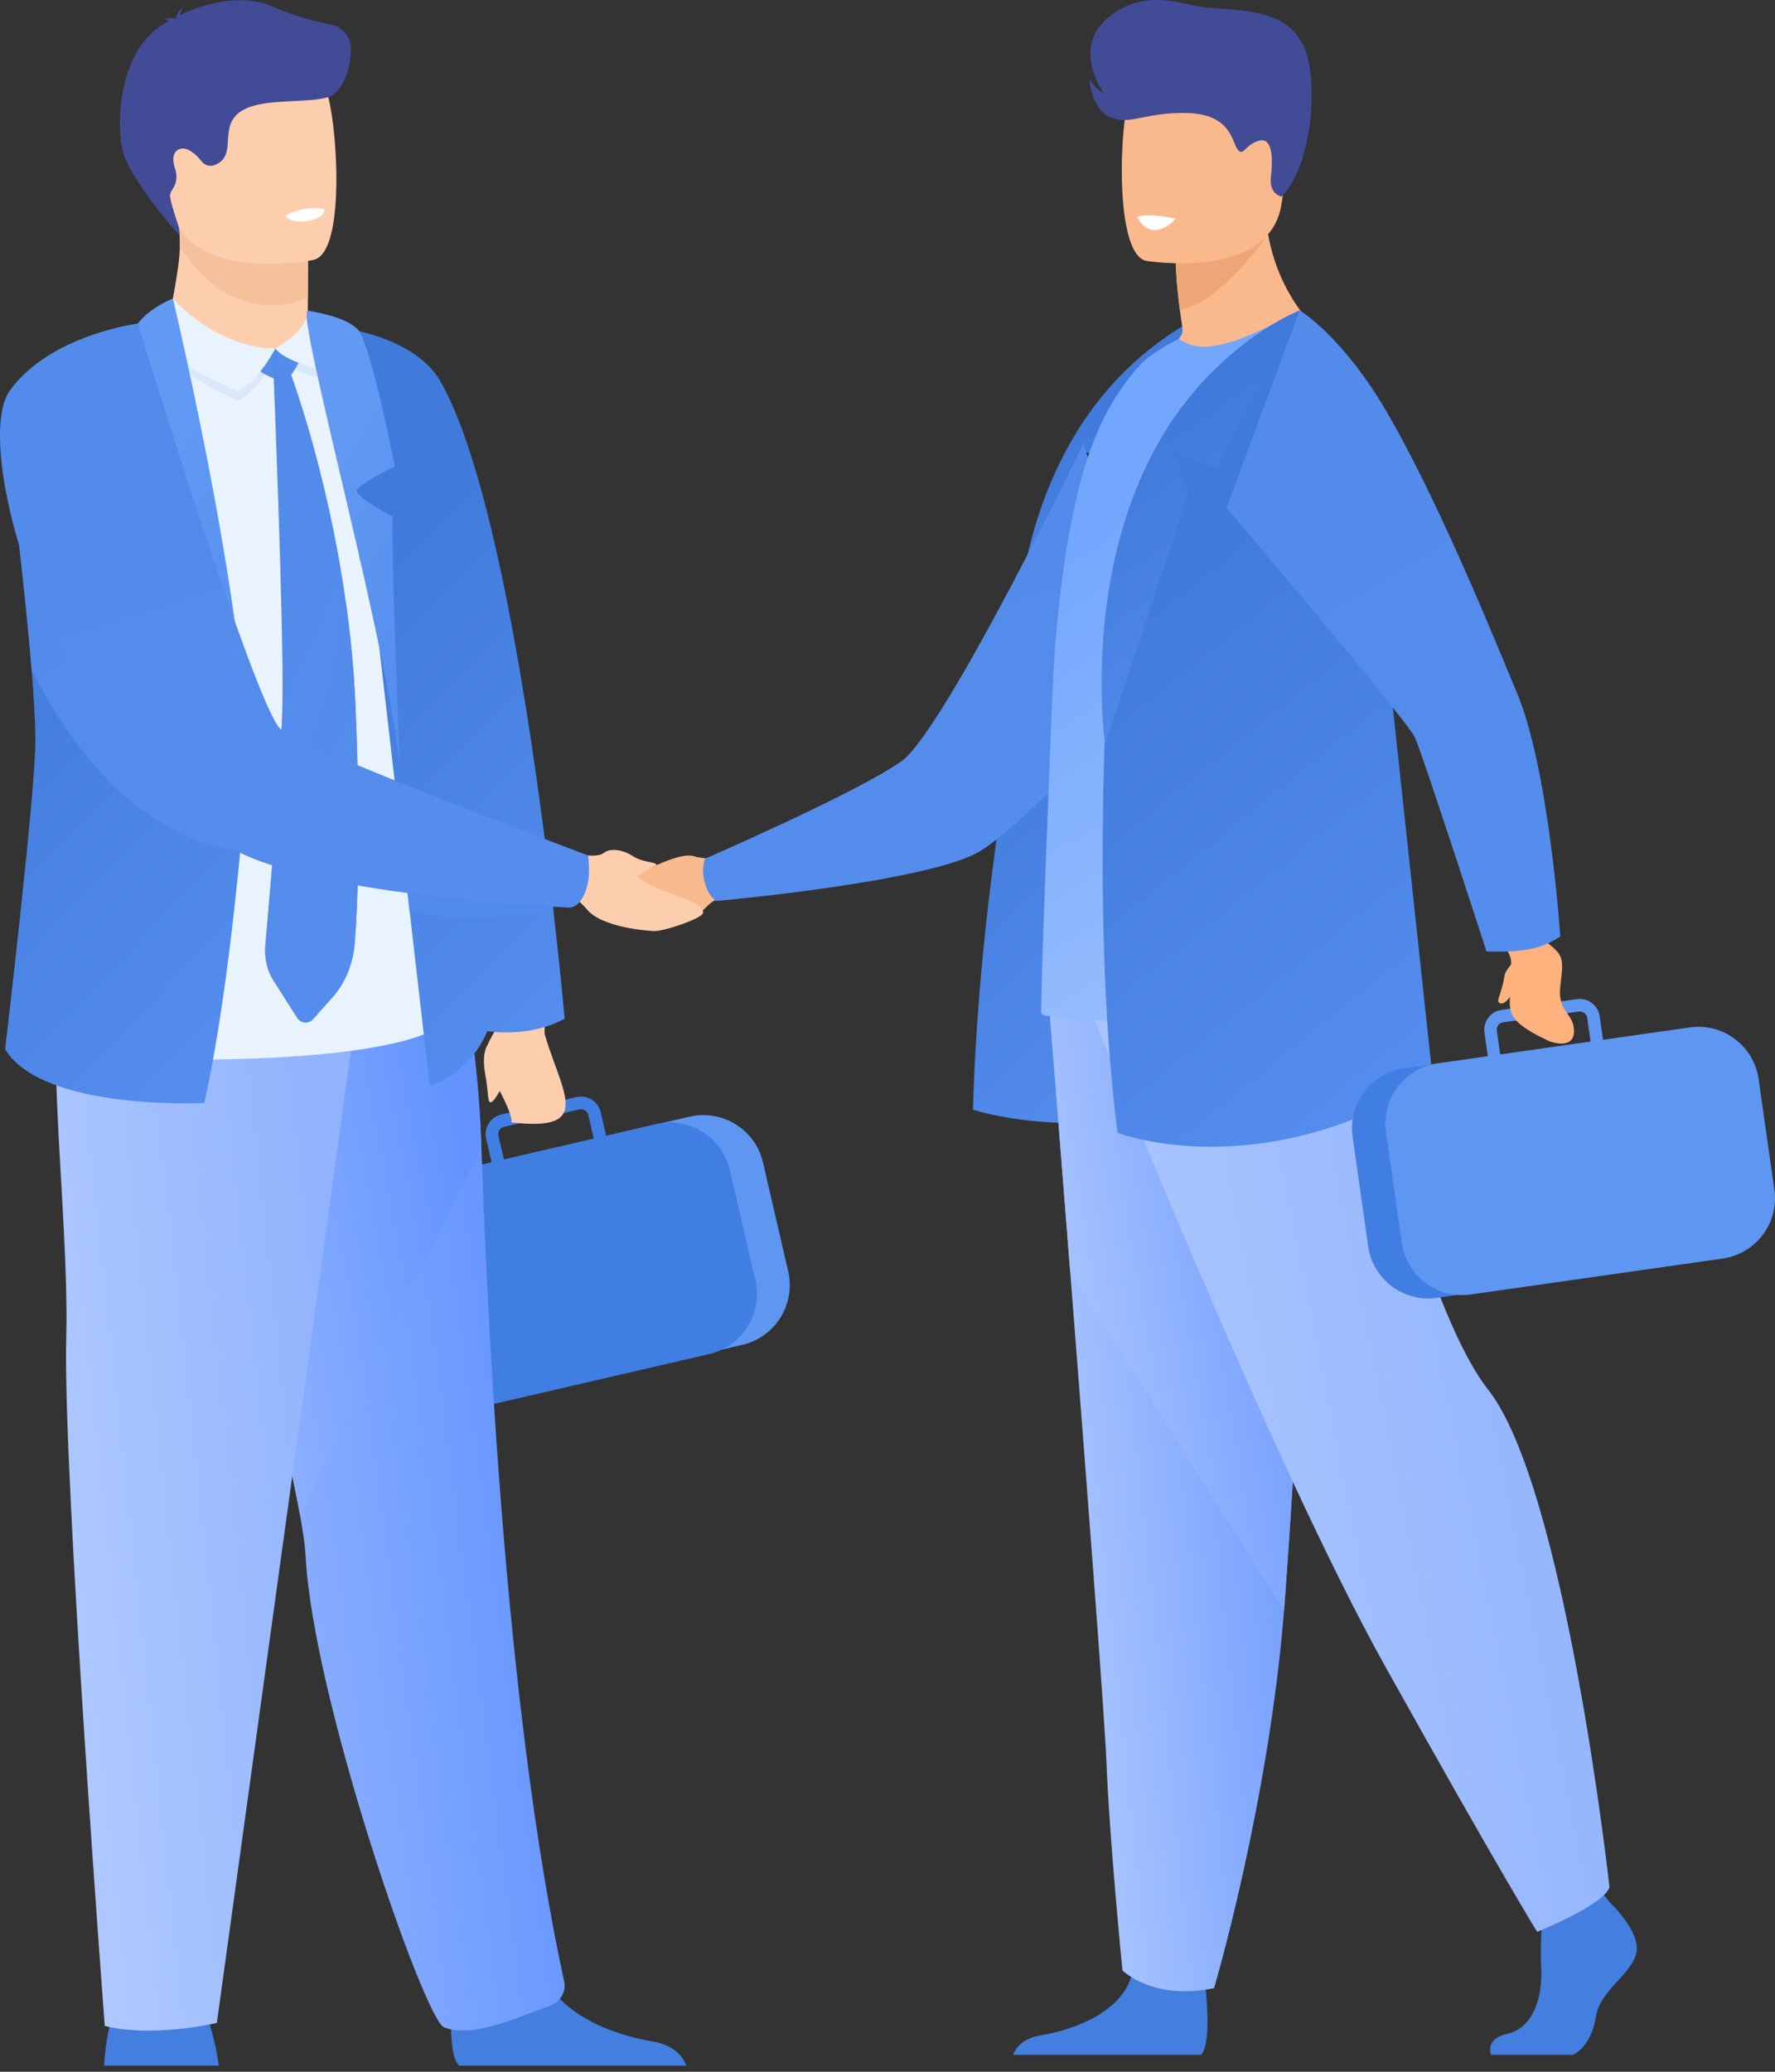 <svg width="96" height="112" viewBox="0 0 96 112" fill="none" xmlns="http://www.w3.org/2000/svg">
<rect x="0" y="0" width="96" height="112" fill="#333333" stroke="none"/>
<path d="M65.527 16.781L61.048 25.281L58.75 24.445L59.496 26.712L55.004 40.242C55.004 40.243 52.52 23.052 65.527 16.781Z" fill="url(#paint0_linear)"/>
<path d="M58.054 24.296C58.054 24.296 53.1 42.559 52.623 59.985C52.623 59.985 56.732 61.417 63.186 60.284C69.674 59.143 58.054 24.296 58.054 24.296Z" fill="url(#paint1_linear)"/>
<path d="M34.334 49.619C35.663 49.593 37.535 49.758 38.154 49.082C38.855 48.314 39.681 48.428 39.681 48.428L39.514 47.551L39.313 46.505C39.313 46.505 39.238 46.409 38.965 46.413C38.965 46.413 38.002 46.455 37.542 46.289C36.422 45.889 31.968 48.558 32.118 49.299C32.175 49.576 33.768 49.63 34.334 49.619Z" fill="#FAB98D"/>
<path d="M58.613 23.937C58.613 23.937 51.088 39.48 48.759 41.148C46.431 42.816 38.129 46.424 38.129 46.424C38.129 46.424 37.912 46.941 38.113 47.698C38.323 48.486 38.736 48.709 38.736 48.709C38.736 48.709 50.343 47.672 53.042 45.993C55.74 44.313 61.69 37.619 61.69 37.619L58.613 23.937Z" fill="url(#paint2_linear)"/>
<path d="M80.638 111.083H85.091C85.652 110.778 86.151 110.081 86.309 109.043C86.526 107.608 88.135 106.825 88.483 105.652C88.831 104.479 87.048 102.827 87.048 102.827L86.751 102.443L86.441 102.045L83.485 102.741C83.485 102.741 83.412 103.445 83.368 104.342C83.335 104.989 83.319 105.736 83.355 106.392C83.442 107.957 82.918 109.642 81.527 109.947C80.498 110.171 80.544 110.78 80.638 111.083Z" fill="#447EDF"/>
<path d="M54.791 111.083H64.976C65.466 110.485 65.286 108.28 65.212 107.559C65.197 107.414 65.186 107.33 65.186 107.33C65.186 107.33 61.708 104.548 61.23 106.678C61.216 106.745 61.197 106.81 61.178 106.874C60.576 108.867 57.876 109.773 56.318 110.024C55.304 110.189 54.93 110.716 54.791 111.083Z" fill="#447EDF"/>
<path d="M56.732 54.232C56.732 54.232 57.26 60.821 57.88 68.741C58.724 79.5 59.738 92.716 59.839 95.22C60.012 99.567 60.708 106.522 60.708 106.522C60.708 106.522 62.359 108.174 65.663 107.478C65.663 107.478 68.607 97.55 69.449 87.046C69.462 86.874 69.476 86.701 69.488 86.528C70.271 75.835 71.487 53.319 71.487 53.319L56.732 54.232Z" fill="url(#paint3_linear)"/>
<path d="M56.732 54.232C56.732 54.232 57.26 60.821 57.88 68.741L69.449 87.046C69.462 86.874 69.476 86.701 69.488 86.528C70.271 75.835 71.487 53.319 71.487 53.319L56.732 54.232Z" fill="url(#paint4_linear)"/>
<path d="M59.144 55.014C59.144 55.014 68.663 78.876 74.922 90.091C81.181 101.305 83.137 104.435 83.137 104.435C83.137 104.435 86.723 103.001 87.049 102.022C87.049 102.022 84.655 80.372 80.464 75.096C78.095 72.114 75.313 63.164 75.183 60.034C75.052 56.904 74.335 50.71 74.335 50.71L59.144 55.014Z" fill="url(#paint5_linear)"/>
<path d="M61.513 20.228C65.233 21.402 71.67 18.233 71.67 18.233C71.67 18.233 68.24 15.659 68.42 10.308L65.544 12.625L63.59 14.2C63.59 14.2 63.599 15.128 63.812 16.755C63.85 17.051 63.896 17.371 63.95 17.714C63.993 17.987 63.873 18.262 63.637 18.408C62.282 19.245 61.513 20.228 61.513 20.228Z" fill="#FAB98D"/>
<path d="M56.321 54.781C56.433 54.873 56.564 54.929 56.712 54.929C58.11 54.91 62.183 55.687 65.63 55.332C68.535 55.053 71.107 54.193 73.869 52.954C74.236 52.79 75.08 52.34 75.061 51.929C75.049 51.48 75.004 50.83 74.948 50.009C74.753 47.159 74.412 42.256 74.745 36.599C74.805 35.546 74.835 34.5 74.839 33.472C74.868 25.805 73.347 19.062 70.293 16.78C70.293 16.78 68.163 17.976 66.689 18.446C65.244 18.908 64.499 18.815 63.75 18.318C63.75 18.318 62.291 19.043 61.668 19.722C60.225 21.296 59.098 23.385 58.353 26.383C57.719 28.935 57.126 32.656 56.921 37.424C56.828 39.586 56.228 54.706 56.321 54.781Z" fill="url(#paint6_linear)"/>
<path d="M74.387 29.449L70.292 16.781C70.292 16.781 60.462 20.489 60.006 34.37C59.827 37.533 59.069 50.496 60.441 61.239C60.441 61.239 68.1 64.223 77.49 58.334L74.387 29.449Z" fill="url(#paint7_linear)"/>
<path d="M63.589 14.2C63.589 14.2 63.597 15.128 63.81 16.755C65.975 16.384 68.431 12.884 68.431 12.884C67.329 12.566 66.363 12.509 65.543 12.625L63.589 14.2Z" fill="#EEA676"/>
<path d="M61.978 14.1C61.978 14.1 68.678 15.213 69.308 11.03C69.936 6.847 71.225 4.174 66.974 3.286C62.723 2.399 61.65 3.869 61.1 5.214C60.55 6.56 60.252 13.703 61.978 14.1Z" fill="#FAB98D"/>
<path d="M91.377 68.214L77.698 70.164C75.917 70.418 74.253 69.168 73.999 67.388L73.155 61.46C72.901 59.679 74.15 58.015 75.931 57.761L89.61 55.812C91.391 55.558 93.055 56.808 93.308 58.588L94.153 64.516C94.407 66.296 93.158 67.961 91.377 68.214Z" fill="#407EE3"/>
<path d="M74.957 61.199L75.812 67.195C75.979 68.356 76.741 69.293 77.745 69.736C78.077 69.884 78.437 69.977 78.811 70.005C78.812 70.005 78.812 70.005 78.813 70.005H78.814C79.046 70.023 79.286 70.017 79.526 69.983L93.181 68.036C94.968 67.781 96.221 66.111 95.967 64.325L95.113 58.327C94.858 56.541 93.188 55.287 91.401 55.541L86.699 56.211L86.516 54.932C86.433 54.341 85.882 53.93 85.291 54.013L84.775 54.087L81.916 54.494L81.206 54.596C80.92 54.636 80.666 54.787 80.492 55.018C80.318 55.25 80.245 55.536 80.286 55.82L80.469 57.099L77.745 57.486C77.637 57.502 77.532 57.523 77.429 57.547C77.428 57.548 77.427 57.548 77.427 57.548H77.426C76.374 57.806 75.543 58.566 75.159 59.528V59.529C74.952 60.042 74.875 60.614 74.957 61.199ZM86.025 56.306L81.138 57.003L80.956 55.724C80.924 55.504 81.078 55.299 81.299 55.268L82.526 55.092L84.778 54.771L85.385 54.685C85.427 54.68 85.468 54.68 85.506 54.687C85.676 54.714 85.816 54.85 85.843 55.028L86.025 56.306Z" fill="#5E96F1"/>
<path d="M80.975 50.562C80.975 50.562 81.694 51.519 81.722 51.902C81.915 54.493 80.732 54.852 83.797 56.291C83.797 56.291 85.106 56.79 85.128 55.774C85.151 54.758 84.22 54.742 84.39 53.319C84.587 51.678 84.567 51.663 83.489 50.806L82.776 49.627L80.975 50.562Z" fill="#FFB27D"/>
<path d="M82.802 51.296C81.647 51.522 80.394 51.43 80.394 51.43C80.394 51.43 76.965 40.837 76.524 39.87C76.083 38.902 66.339 27.449 66.339 27.449L70.291 16.781C70.291 16.781 72.609 18.138 75.059 22.366C78.087 27.589 81.415 36.002 82.007 37.368C83.775 41.456 84.388 50.621 84.388 50.621C84.388 50.621 83.709 51.119 82.802 51.296Z" fill="url(#paint8_linear)"/>
<path d="M69.313 10.628C69.313 10.628 68.625 10.513 68.736 9.566C68.847 8.619 68.845 7.381 68.075 7.612C67.305 7.843 67.267 8.459 66.95 8.099C66.634 7.74 66.628 6.223 64.337 6.117C62.046 6.011 61.115 6.809 60.05 6.34C58.985 5.872 58.928 4.259 58.928 4.259C58.928 4.259 59.231 4.835 59.688 5.019C59.688 5.019 57.911 2.588 59.968 0.921C62.026 -0.746 64.124 0.345 65.316 0.417C67.94 0.576 69.635 0.733 70.492 2.458C71.35 4.181 70.996 8.968 69.313 10.628Z" fill="#424B96"/>
<path d="M82.109 51.702C82.109 51.702 81.417 52.423 81.373 52.723C81.232 53.686 80.911 54.102 81.072 54.207C81.407 54.425 81.851 53.712 82.063 53.072C82.275 52.432 82.109 51.702 82.109 51.702Z" fill="#FFB27D"/>
<path d="M70.292 16.781L65.813 25.281L63.515 24.445L64.261 26.712L59.77 40.242C59.77 40.243 57.285 23.052 70.292 16.781Z" fill="url(#paint9_linear)"/>
<path d="M61.513 11.726C61.513 11.726 61.774 12.416 62.426 12.435C63.079 12.453 63.582 11.819 63.582 11.819C63.582 11.819 62.166 11.492 61.513 11.726Z" fill="white"/>
<path d="M26.554 75.853L40.158 72.701C41.928 72.29 43.041 70.506 42.631 68.735L41.266 62.84C40.856 61.069 39.072 59.957 37.3 60.366L23.696 63.518C21.926 63.929 20.813 65.713 21.223 67.484L22.589 73.379C22.999 75.15 24.784 76.263 26.554 75.853Z" fill="#5E96F1"/>
<path d="M38.673 61.751C37.96 60.984 36.901 60.571 35.815 60.712H35.814C35.813 60.712 35.813 60.713 35.812 60.712C35.706 60.726 35.599 60.744 35.492 60.769L32.783 61.398L32.488 60.126C32.423 59.841 32.25 59.6 32.001 59.445C31.753 59.291 31.459 59.241 31.176 59.307L30.469 59.471L27.625 60.13L27.113 60.249C26.526 60.386 26.157 60.975 26.293 61.562L26.588 62.834L21.912 63.917C20.135 64.329 19.018 66.119 19.43 67.896L20.811 73.86C21.223 75.638 23.014 76.754 24.791 76.343L38.371 73.197C38.61 73.142 38.837 73.061 39.05 72.958H39.051C39.052 72.958 39.052 72.958 39.052 72.957C39.395 72.794 39.699 72.575 39.958 72.315C40.743 71.532 41.12 70.371 40.853 69.216L39.472 63.253C39.336 62.672 39.054 62.161 38.673 61.751ZM26.961 61.407C26.92 61.228 27.002 61.05 27.152 60.962C27.187 60.942 27.225 60.927 27.266 60.917L27.871 60.776L30.11 60.258L31.33 59.976C31.549 59.925 31.769 60.063 31.82 60.282L32.114 61.553L27.255 62.679L26.961 61.407Z" fill="#407EE3"/>
<path d="M29.752 54.078C29.752 54.078 29.341 55.536 29.482 55.999C30.438 59.145 32.09 61.204 27.648 60.673C27.648 60.673 27.831 60.491 26.981 58.891C26.001 57.044 26.017 57.018 26.896 55.514L27.2 53.798L29.752 54.078Z" fill="#FDCEAE"/>
<path d="M35.341 50.332C34 50.251 32.365 49.9 31.77 49.191C31.094 48.387 30.421 48.171 30.421 48.171L30.626 47.292L30.873 46.244C30.873 46.244 30.953 46.151 31.229 46.165C31.229 46.165 32.28 46.403 32.671 46.101C33.061 45.799 33.775 45.983 34.215 46.275C34.774 46.646 35.529 46.587 35.51 46.768C35.51 46.768 34.401 47.314 34.505 47.405C35.52 48.306 38.194 48.665 38.02 49.369C37.951 49.647 35.913 50.367 35.341 50.332Z" fill="#FDCEAE"/>
<path d="M16.651 16.071L16.647 16.8C16.647 16.8 16.846 19.079 14.038 19.413C11.231 19.747 8.929 19.702 9.005 17.943C9.258 16.581 9.711 14.467 9.73 13.34C9.737 12.921 9.708 12.477 9.63 11.974L15.07 11.865L16.672 12.127L16.651 16.071Z" fill="#FDCEAE"/>
<path d="M16.673 12.127L16.652 16.07C16.075 16.339 15.422 16.503 14.692 16.503C12.192 16.503 10.575 14.67 9.731 13.339C9.738 12.92 9.709 12.476 9.631 11.973L15.071 11.864L16.673 12.127Z" fill="#F5C19D"/>
<path d="M9.213 11.099C9.844 14.495 14.227 14.384 16.121 14.17C16.654 14.111 16.99 14.043 16.99 14.043C17.591 13.882 17.926 12.936 18.082 11.696C18.391 9.242 18.001 5.639 17.586 4.718C16.962 3.332 15.786 1.832 11.372 2.914C6.959 3.997 8.404 6.746 9.213 11.099Z" fill="#FDCEAE"/>
<path d="M5.627 111.67H11.838C11.791 111.344 11.633 110.353 11.343 109.44C11.242 109.122 11.125 108.814 10.991 108.546C10.387 107.34 6.55 108.106 6.55 108.106C6.55 108.106 6.193 108.412 5.915 109.578C5.792 110.093 5.684 110.774 5.627 111.67Z" fill="#447EDF"/>
<path d="M24.396 109.71C24.413 110.555 24.519 111.355 24.826 111.67H37.111C36.955 111.226 36.513 110.557 35.251 110.352C33.818 110.12 31.584 109.43 30.28 108.051C29.815 107.561 29.469 106.983 29.317 106.309C28.739 103.735 24.538 107.097 24.538 107.097C24.538 107.097 24.368 108.452 24.396 109.71Z" fill="#447EDF"/>
<path d="M16.224 81.893C16.396 82.836 16.504 83.608 16.533 84.162C16.924 91.78 22.945 109.199 24.023 109.604C25.689 110.233 28.314 108.896 29.687 108.459C30.255 108.278 30.64 107.703 30.513 107.121C27.531 93.411 26.435 73.67 26.036 61.982C25.834 56.094 24.825 52.028 24.825 52.028C24.825 52.028 10.137 48.11 10.05 53.066C9.972 57.454 14.915 74.657 16.224 81.893Z" fill="url(#paint10_linear)"/>
<path d="M16.224 81.893L26.036 61.982C25.834 56.094 24.825 52.028 24.825 52.028C24.825 52.028 10.137 48.11 10.05 53.066C9.972 57.454 14.915 74.657 16.224 81.893Z" fill="url(#paint11_linear)"/>
<path d="M19.493 53.084L11.728 109.358C11.728 109.358 8.318 110.18 5.666 109.522C5.666 109.522 3.393 79.593 3.582 72.357C3.772 65.121 1.951 52.996 3.998 51.659C6.045 50.322 19.493 53.084 19.493 53.084Z" fill="url(#paint12_linear)"/>
<path d="M17.756 5.249C16.543 5.631 13.978 5.241 12.906 6.108C11.834 6.976 12.855 8.406 11.63 8.916L11.625 8.918C11.377 9.021 11.089 8.951 10.921 8.742C10.582 8.318 10.112 7.896 9.683 8.07C9.33 8.215 9.313 8.669 9.468 9.111C9.598 9.483 9.561 9.9 9.336 10.224C9.238 10.364 9.175 10.518 9.203 10.673C9.305 11.233 9.583 11.963 9.685 12.336L9.713 12.727C9.713 12.727 7.661 10.506 6.796 8.636C6.202 7.353 6.214 2.557 9.116 1.155C9.104 1.146 9.095 1.136 9.089 1.124C9.025 1.012 8.851 1.037 8.851 1.037C9.101 0.925 9.488 0.996 9.488 0.996C9.48 0.99 9.495 0.972 9.53 0.945C9.581 0.606 9.922 0.363 9.922 0.363C9.806 0.532 9.757 0.699 9.737 0.822C10.499 0.421 12.845 -0.47 14.705 0.34C15.963 0.887 17.116 1.179 17.9 1.33C18.545 1.454 19.003 2.03 18.979 2.687C18.946 3.607 18.625 4.932 17.756 5.249Z" fill="#424B96"/>
<path d="M8.343 18.92L10.13 57.276C10.13 57.276 25.05 57.52 24.624 54.144C24.198 50.767 19.246 20.094 19.246 20.094" fill="#E9F3FE"/>
<path d="M13.262 42.947C13.262 42.947 12.505 53.191 11.049 59.623C11.049 59.623 2.343 60.085 0.276 56.724C0.276 56.724 1.912 42.885 1.912 40.078C1.912 39.092 1.836 37.75 1.715 36.25C1.534 33.979 1.254 31.348 0.987 29.056C0.617 25.864 0.276 23.328 0.276 23.328L7.455 17.495L13.262 42.947Z" fill="url(#paint13_linear)"/>
<path d="M30.538 55.068C30.538 55.068 28.913 56.085 26.355 55.744C25.424 58.028 23.228 58.803 23.228 58.596C23.228 58.571 22.734 54.283 22.152 49.232C22.095 48.726 22.036 48.215 21.977 47.699C21.972 47.655 21.966 47.61 21.962 47.566C21.864 46.721 21.766 45.864 21.667 45.013C20.966 38.927 20.294 33.094 20.294 33.094C18.767 23.748 17.475 17.571 17.475 17.571C20.732 17.91 22.93 19.07 23.806 20.59C26.406 25.095 28.289 36.365 29.391 44.801C29.393 44.823 29.396 44.844 29.399 44.866C29.589 46.322 29.756 47.694 29.899 48.929C29.908 49.006 29.917 49.083 29.925 49.158C30.33 52.694 30.538 55.068 30.538 55.068Z" fill="url(#paint14_linear)"/>
<path d="M15.432 11.657C15.432 11.657 15.574 12.095 16.68 11.935C16.68 11.935 17.608 11.801 17.54 11.313C17.54 11.313 16.607 11.038 15.432 11.657Z" fill="white"/>
<path d="M7.921 17.449C7.902 17.083 9.636 16.577 9.636 16.577C9.636 16.577 11.62 19.329 14.889 19.377C14.889 19.377 13.958 21.19 12.859 21.66C12.86 21.659 8.028 19.622 7.921 17.449Z" fill="#D9E9F9"/>
<path d="M14.889 19.312C14.889 19.312 16.622 18.284 16.627 17.172C16.627 17.172 17.746 17.032 18.234 17.574C18.234 17.574 18.645 19.482 18.099 20.59C18.102 20.59 15.607 20.209 14.889 19.312Z" fill="#D9E9F9"/>
<path d="M13.714 19.147L16.063 18.584C16.063 18.584 16.37 18.611 16.362 18.994C16.354 19.376 15.7 20.494 15.411 20.584C15.121 20.671 13.159 19.92 13.714 19.147Z" fill="url(#paint15_linear)"/>
<path d="M8.194 17.259C8.175 16.893 9.349 16.139 9.349 16.139C9.349 16.139 11.621 18.794 14.89 18.842C14.89 18.842 13.959 20.655 12.86 21.125C12.86 21.125 8.302 19.433 8.194 17.259Z" fill="#E9F3FE"/>
<path d="M14.889 18.841C14.889 18.841 16.641 17.913 16.647 16.799C16.647 16.799 17.705 17.264 18.193 17.806C18.193 17.806 18.646 19.011 18.101 20.119C18.102 20.12 15.607 19.74 14.889 18.841Z" fill="#E9F3FE"/>
<path d="M19.184 51.004C19.093 52.103 18.672 53.132 18.003 53.888L16.95 55.076C16.686 55.375 16.275 55.339 16.059 54.999L14.79 53.006C14.449 52.472 14.293 51.793 14.352 51.11C14.488 49.589 14.741 46.659 14.947 43.833C15.116 41.542 15.255 39.318 15.277 37.965C15.347 33.646 14.78 19.881 14.78 19.881L15.624 19.925C15.624 19.925 17.671 25.247 18.699 32.507C18.953 34.295 19.143 36.198 19.228 38.171C19.228 38.171 19.591 46.033 19.184 51.004Z" fill="url(#paint16_linear)"/>
<path d="M19.184 51.004C19.093 52.103 18.672 53.132 18.003 53.888L16.95 55.076C16.686 55.375 16.275 55.339 16.059 54.999L14.79 53.007C14.449 52.472 14.293 51.793 14.352 51.11C14.488 49.589 14.741 46.66 14.947 43.834C17.313 40.592 18.301 36.137 18.699 32.508C18.953 34.296 19.143 36.199 19.228 38.172C19.228 38.171 19.591 46.033 19.184 51.004Z" fill="url(#paint17_linear)"/>
<path d="M9.35 16.139C9.35 16.139 14 35.615 13.26 42.952C13.26 42.952 11.55 35.112 7.436 28.691C7.436 28.691 8.937 27.37 8.855 26.884C8.855 26.884 7.74 26.553 6.659 26.776C6.659 26.776 6.778 18.38 7.453 17.494C8.128 16.606 9.35 16.139 9.35 16.139Z" fill="url(#paint18_linear)"/>
<path d="M16.647 16.8C15.95 16.856 21.256 35.831 21.649 41.913C21.649 41.913 21.183 31.06 21.229 27.931C21.229 27.931 19.298 26.909 19.298 26.55C19.298 26.192 21.359 25.221 21.359 25.221C21.359 25.221 20.054 18.537 19.342 17.801C18.63 17.064 16.647 16.8 16.647 16.8Z" fill="url(#paint19_linear)"/>
<path d="M26.358 56.515C26.358 56.515 26.036 56.951 26.241 58.046C26.446 59.14 26.333 59.745 26.616 59.556C26.899 59.368 27.485 58.053 27.485 58.053L26.358 56.515Z" fill="#FDCEAE"/>
<path d="M12.693 45.948C7.28 45.14 3.66 40.081 1.715 36.25C1.534 33.979 1.254 31.348 0.987 29.056L2.253 25.443L12.693 45.948Z" fill="url(#paint20_linear)"/>
<path d="M29.924 49.158C28.846 49.408 25.576 50.018 22.152 49.231C22.095 48.725 22.036 48.214 21.977 47.698C21.972 47.654 21.966 47.609 21.962 47.565C22.074 47.126 22.187 46.687 22.299 46.248C24.237 46.942 28.566 48.46 29.898 48.929C29.907 49.007 29.916 49.084 29.924 49.158Z" fill="#508AEA"/>
<path d="M7.453 17.493C7.455 17.494 2.696 18.094 0.525 21.125C-1.647 24.155 3.017 40.662 12.693 45.948C17.348 48.491 30.78 49.063 30.78 49.063C30.78 49.063 31.519 49.138 31.812 47.651C31.913 47.133 31.812 46.249 31.812 46.249C31.812 46.249 16.522 40.516 15.178 39.413C13.834 38.308 7.453 17.493 7.453 17.493Z" fill="url(#paint21_linear)"/>
<defs>
<linearGradient id="paint0_linear" x1="59.376" y1="21.814" x2="69.041" y2="35.648" gradientUnits="userSpaceOnUse">
<stop stop-color="#407ADB"/>
<stop offset="1" stop-color="#548DED"/>
</linearGradient>
<linearGradient id="paint1_linear" x1="57.959" y1="32.11" x2="73.895" y2="49.298" gradientUnits="userSpaceOnUse">
<stop stop-color="#407ADB"/>
<stop offset="1" stop-color="#548DED"/>
</linearGradient>
<linearGradient id="paint2_linear" x1="48.103" y1="29.252" x2="54.634" y2="48.807" gradientUnits="userSpaceOnUse">
<stop stop-color="#538BEA"/>
<stop offset="1" stop-color="#548DED"/>
</linearGradient>
<linearGradient id="paint3_linear" x1="70.025" y1="67.809" x2="54.186" y2="69.458" gradientUnits="userSpaceOnUse">
<stop stop-color="#6E9AFD"/>
<stop offset="1" stop-color="#B1CAFF"/>
</linearGradient>
<linearGradient id="paint4_linear" x1="70.025" y1="62.314" x2="54.452" y2="64.926" gradientUnits="userSpaceOnUse">
<stop stop-color="#6E9AFD"/>
<stop offset="1" stop-color="#B1CAFF"/>
</linearGradient>
<linearGradient id="paint5_linear" x1="84.284" y1="65.038" x2="55.159" y2="70.837" gradientUnits="userSpaceOnUse">
<stop stop-color="#91B3FD"/>
<stop offset="1" stop-color="#B1CAFF"/>
</linearGradient>
<linearGradient id="paint6_linear" x1="64.296" y1="25.07" x2="79.862" y2="48.747" gradientUnits="userSpaceOnUse">
<stop stop-color="#73A7FE"/>
<stop offset="1" stop-color="#9DC1FC"/>
</linearGradient>
<linearGradient id="paint7_linear" x1="67.238" y1="26.481" x2="86.632" y2="50.489" gradientUnits="userSpaceOnUse">
<stop stop-color="#407ADB"/>
<stop offset="1" stop-color="#548DED"/>
</linearGradient>
<linearGradient id="paint8_linear" x1="74.025" y1="24.218" x2="87.576" y2="46.336" gradientUnits="userSpaceOnUse">
<stop stop-color="#538BEA"/>
<stop offset="1" stop-color="#548DED"/>
</linearGradient>
<linearGradient id="paint9_linear" x1="64.141" y1="21.814" x2="73.807" y2="35.648" gradientUnits="userSpaceOnUse">
<stop stop-color="#407ADB"/>
<stop offset="1" stop-color="#548DED"/>
</linearGradient>
<linearGradient id="paint10_linear" x1="28.507" y1="66.35" x2="6.659" y2="69.247" gradientUnits="userSpaceOnUse">
<stop stop-color="#6293FF"/>
<stop offset="1" stop-color="#9ABAFF"/>
</linearGradient>
<linearGradient id="paint11_linear" x1="24.452" y1="58.915" x2="7.743" y2="62.182" gradientUnits="userSpaceOnUse">
<stop stop-color="#6293FF"/>
<stop offset="1" stop-color="#9ABAFF"/>
</linearGradient>
<linearGradient id="paint12_linear" x1="17.86" y1="66.891" x2="0.188" y2="68.799" gradientUnits="userSpaceOnUse">
<stop stop-color="#91B3FD"/>
<stop offset="1" stop-color="#B1CAFF"/>
</linearGradient>
<linearGradient id="paint13_linear" x1="5.806" y1="26.537" x2="24.288" y2="44.386" gradientUnits="userSpaceOnUse">
<stop stop-color="#407ADB"/>
<stop offset="1" stop-color="#548DED"/>
</linearGradient>
<linearGradient id="paint14_linear" x1="23.037" y1="26.379" x2="41.051" y2="44.346" gradientUnits="userSpaceOnUse">
<stop stop-color="#407ADB"/>
<stop offset="1" stop-color="#548DED"/>
</linearGradient>
<linearGradient id="paint15_linear" x1="14.785" y1="19.015" x2="15.174" y2="20.684" gradientUnits="userSpaceOnUse">
<stop stop-color="#538BEA"/>
<stop offset="1" stop-color="#548DED"/>
</linearGradient>
<linearGradient id="paint16_linear" x1="16.485" y1="27.475" x2="28.041" y2="32.63" gradientUnits="userSpaceOnUse">
<stop stop-color="#538BEA"/>
<stop offset="1" stop-color="#548DED"/>
</linearGradient>
<linearGradient id="paint17_linear" x1="16.485" y1="37.393" x2="25.842" y2="43.882" gradientUnits="userSpaceOnUse">
<stop stop-color="#538BEA"/>
<stop offset="1" stop-color="#548DED"/>
</linearGradient>
<linearGradient id="paint18_linear" x1="9.504" y1="21.891" x2="20.918" y2="30.806" gradientUnits="userSpaceOnUse">
<stop stop-color="#6299F3"/>
<stop offset="1" stop-color="#548DED"/>
</linearGradient>
<linearGradient id="paint19_linear" x1="18.741" y1="22.187" x2="28.695" y2="28.48" gradientUnits="userSpaceOnUse">
<stop stop-color="#6299F3"/>
<stop offset="1" stop-color="#548DED"/>
</linearGradient>
<linearGradient id="paint20_linear" x1="5.972" y1="29.842" x2="13.633" y2="43.554" gradientUnits="userSpaceOnUse">
<stop stop-color="#538BEA"/>
<stop offset="1" stop-color="#548DED"/>
</linearGradient>
<linearGradient id="paint21_linear" x1="13.565" y1="24.266" x2="21.528" y2="49.452" gradientUnits="userSpaceOnUse">
<stop stop-color="#538BEA"/>
<stop offset="1" stop-color="#548DED"/>
</linearGradient>
</defs>
</svg>
